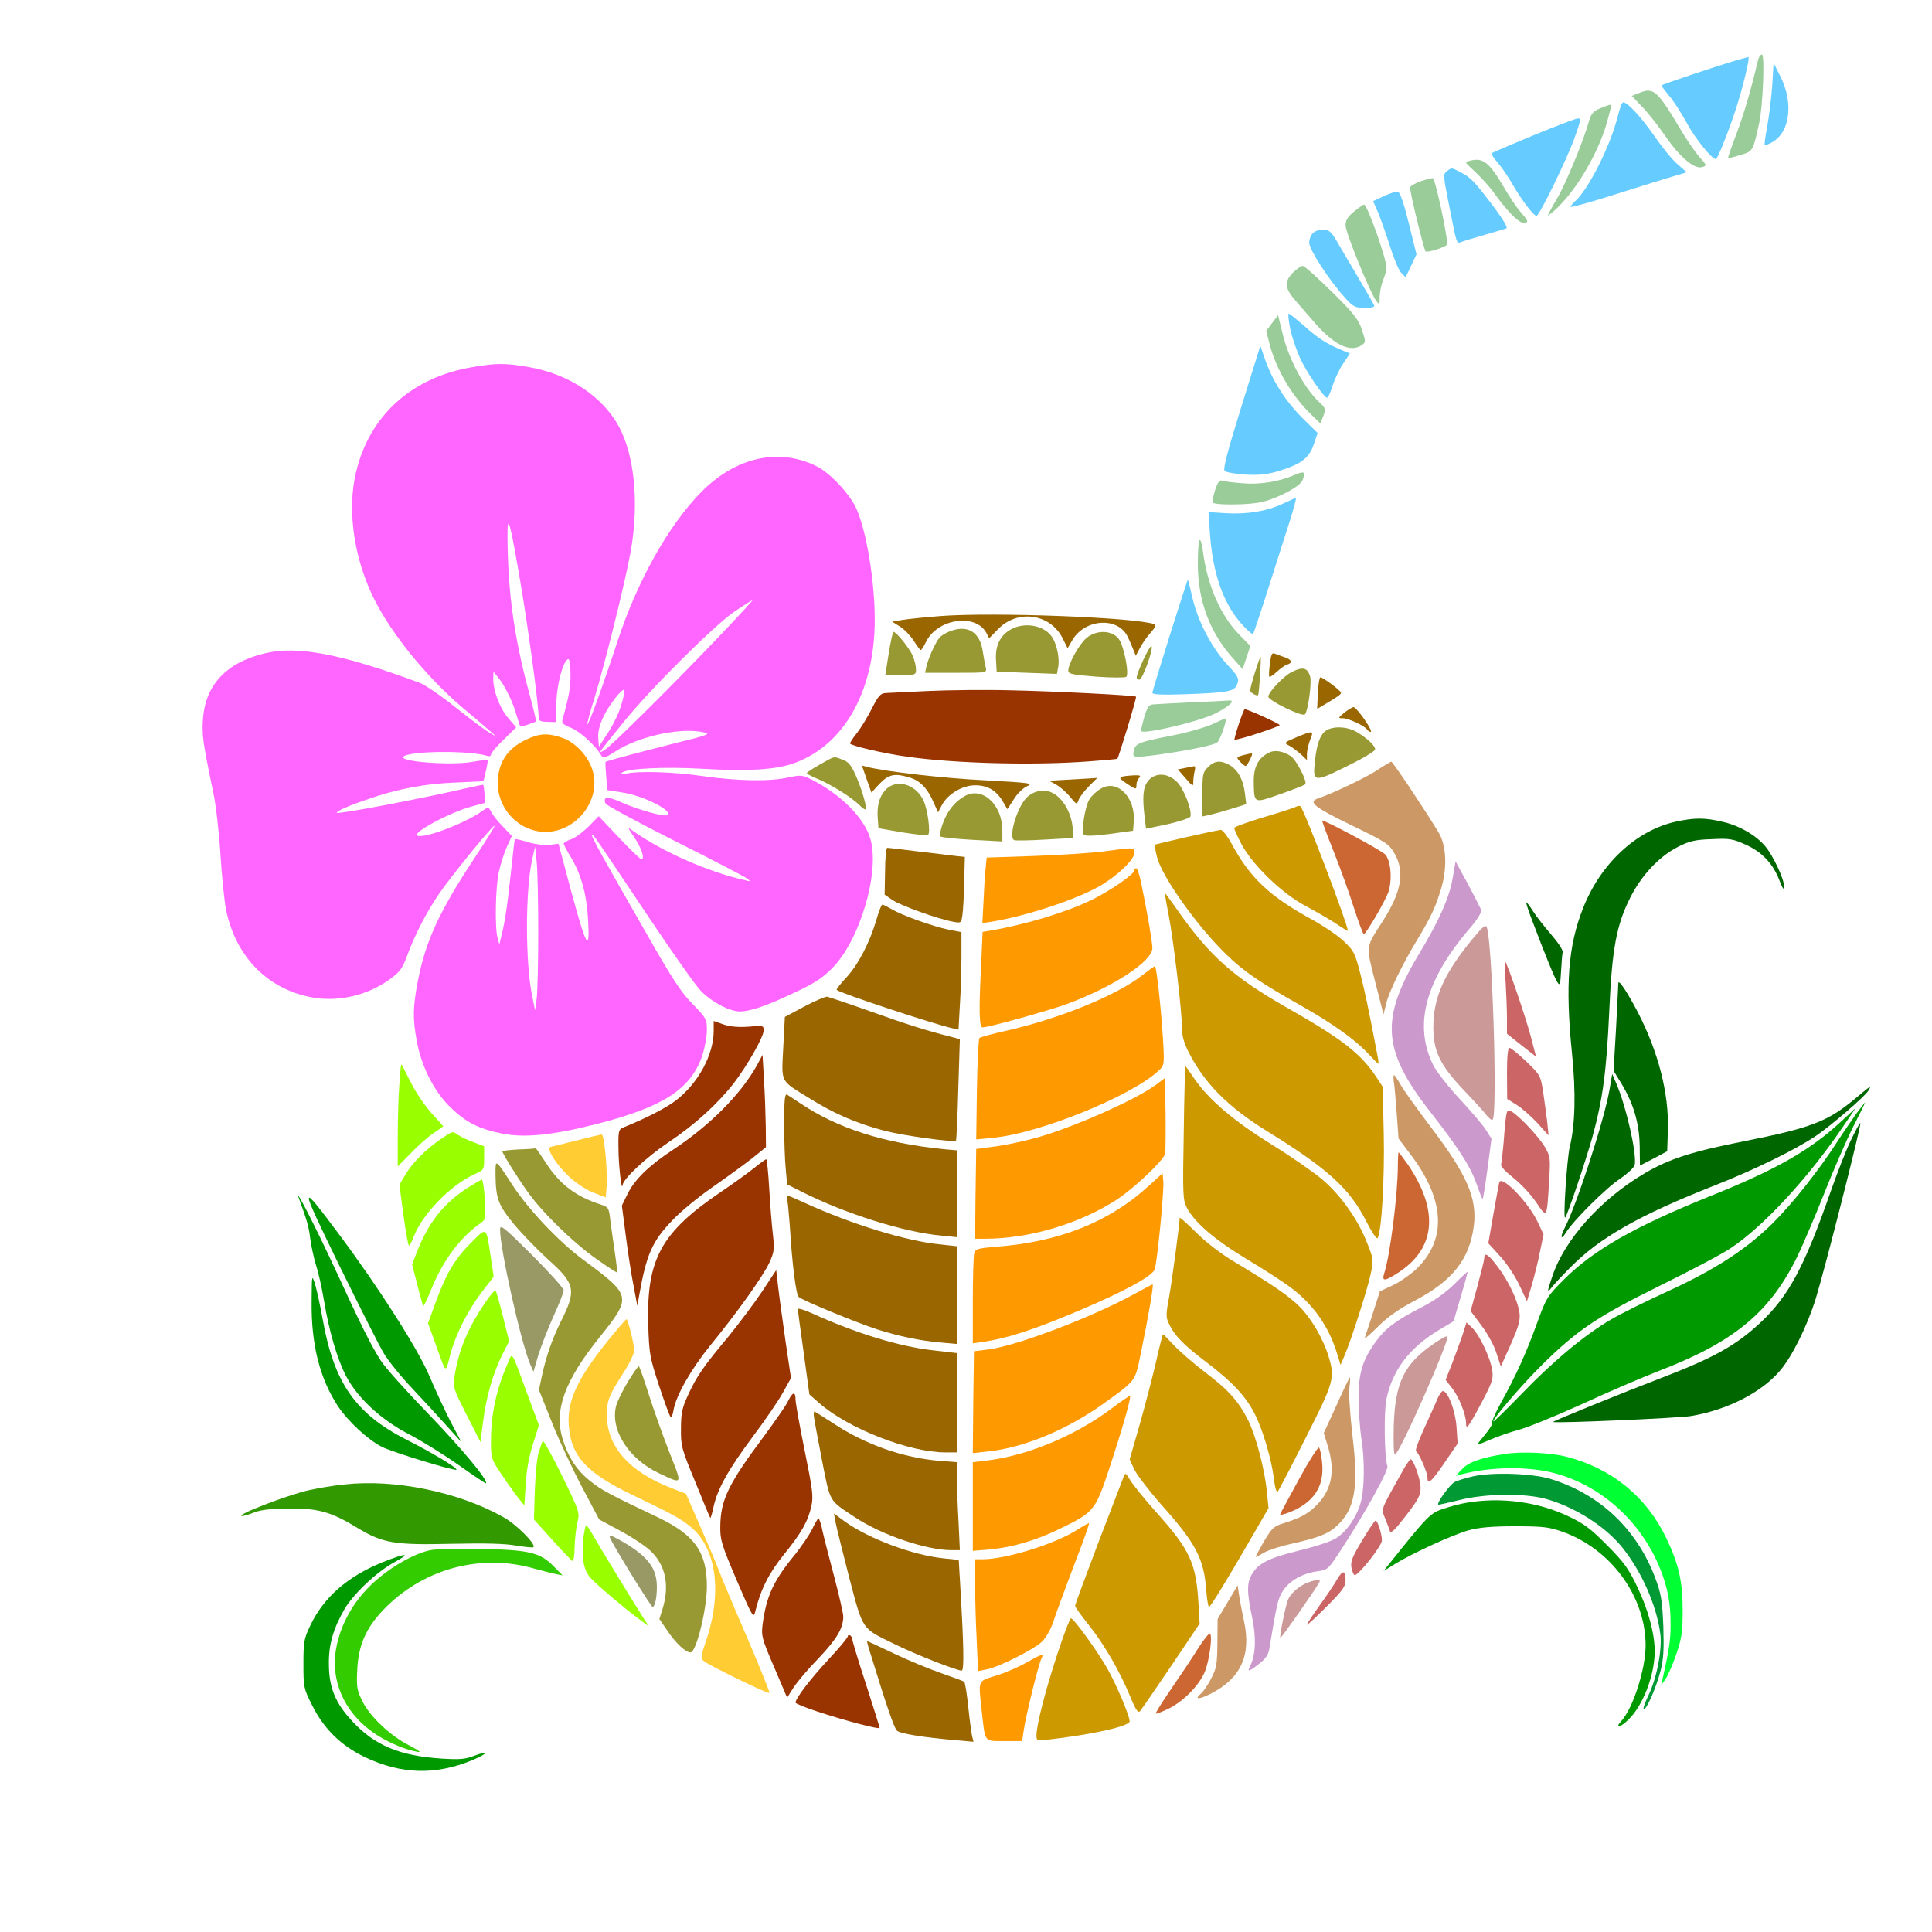 <?xml version="1.0" encoding="UTF-8" standalone="no"?>
<svg
   xmlns:dc="http://purl.org/dc/elements/1.1/"
   xmlns:cc="http://creativecommons.org/ns#"
   xmlns:rdf="http://www.w3.org/1999/02/22-rdf-syntax-ns#"
   xmlns:svg="http://www.w3.org/2000/svg"
   xmlns="http://www.w3.org/2000/svg"
   xmlns:sodipodi="http://sodipodi.sourceforge.net/DTD/sodipodi-0.dtd"
   xmlns:inkscape="http://www.inkscape.org/namespaces/inkscape"
   version="1.0"
   width="850pt"
   height="850pt"
   viewBox="0 0 850 850"
   preserveAspectRatio="xMidYMid meet"
   id="svg2"
   inkscape:version="0.91 r13725"
   sodipodi:docname="IMG_1732.svg">
  <defs
     id="defs292" />
  <sodipodi:namedview
     pagecolor="#ffffff"
     bordercolor="#666666"
     borderopacity="1"
     objecttolerance="10"
     gridtolerance="10"
     guidetolerance="10"
     inkscape:pageopacity="0"
     inkscape:pageshadow="2"
     inkscape:window-width="1920"
     inkscape:window-height="980"
     id="namedview290"
     showgrid="false"
     inkscape:zoom="0.44423529"
     inkscape:cx="738.19982"
     inkscape:cy="816.82158"
     inkscape:window-x="0"
     inkscape:window-y="1"
     inkscape:window-maximized="1"
     inkscape:current-layer="svg2" />
  <g
     transform="translate(0,850) scale(0.1,-0.1)"
     fill="#000000"
     stroke="none"
     id="g6">
    <path
       d="M0 4250 l0 -4250 4250 0 4250 0 0 4250 0 4250 -4250 0 -4250 0 0 -4250z m7838 4018 c69 -106 85 -153 86 -243 1 -70 -2 -86 -27 -127 -18 -31 -44 -57 -74 -75 -48 -28 -532 -184 -1173 -379 -243 -73 -379 -119 -387 -131 -7 -9 -12 -28 -11 -43 1 -14 -1 -31 -6 -38 -9 -15 -47 -15 -81 0 -14 6 -28 8 -33 4 -4 -4 -7 -40 -7 -79 l0 -72 -43 2 c-47 2 -47 3 -17 -83 14 -42 10 -64 -12 -64 -30 0 -73 -32 -97 -73 -23 -40 -81 -210 -196 -577 -29 -91 -71 -226 -95 -300 -24 -74 -53 -164 -64 -199 -20 -61 -20 -81 0 -81 13 0 135 -59 204 -98 148 -86 176 -114 308 -306 485 -707 685 -1148 761 -1674 l23 -157 8 87 c5 63 2 129 -10 235 -10 82 -21 186 -25 233 -7 75 -13 93 -48 151 -22 37 -52 94 -66 127 -32 76 -76 226 -76 260 0 14 -12 59 -26 101 -34 98 -32 221 4 291 43 82 104 130 185 145 46 9 113 -14 147 -50 32 -34 40 -121 14 -153 -23 -27 -71 -42 -99 -31 -16 6 -14 8 13 8 78 2 108 91 53 153 -27 31 -34 33 -93 33 -53 0 -72 -5 -106 -27 -50 -34 -89 -97 -104 -172 -17 -80 7 -190 68 -313 49 -100 138 -210 147 -183 3 8 17 53 31 100 84 278 335 476 581 457 175 -13 294 -102 355 -265 20 -51 21 -69 15 -161 -8 -120 -23 -159 -84 -214 -62 -56 -161 -63 -205 -15 l-21 22 21 -17 c73 -60 210 -6 250 99 41 109 -14 288 -109 351 -63 42 -117 56 -193 50 -176 -14 -320 -167 -373 -397 -37 -162 -36 -169 15 -231 148 -180 224 -428 196 -642 -6 -52 -6 -67 3 -63 27 10 152 45 180 50 179 32 311 60 365 78 155 50 291 150 339 251 23 47 37 58 47 34 6 -17 -236 -979 -282 -1117 -82 -249 -210 -394 -410 -466 -112 -41 -222 -55 -519 -64 -249 -7 -291 -11 -376 -33 -53 -14 -114 -35 -135 -46 l-39 -21 50 7 c84 13 255 7 325 -10 122 -32 226 -91 316 -181 131 -132 200 -282 211 -464 20 -324 -170 -594 -450 -642 -172 -30 -344 58 -417 213 -94 197 39 437 243 437 34 0 74 -7 93 -16 45 -22 90 -75 103 -121 29 -104 -69 -214 -163 -183 -69 23 -92 90 -46 133 l24 22 -18 -22 c-60 -72 35 -154 124 -108 48 25 75 92 59 149 -42 152 -257 165 -360 23 -114 -158 -52 -370 137 -463 52 -25 70 -29 149 -29 110 0 141 12 194 75 69 82 101 181 101 313 0 224 -149 420 -370 488 -61 19 -96 23 -190 23 -171 -2 -314 -46 -506 -156 -73 -41 -114 -76 -229 -192 -207 -209 -353 -320 -553 -421 -315 -158 -585 -219 -972 -219 -301 0 -506 31 -782 120 -382 123 -700 301 -1011 566 -253 215 -621 202 -858 -32 -87 -86 -126 -157 -135 -248 -10 -91 15 -153 90 -227 143 -141 334 -181 473 -99 129 75 156 248 52 337 -71 61 -160 58 -218 -8 -48 -55 -50 -126 -4 -177 37 -41 121 -29 148 21 8 14 14 20 15 13 0 -8 -13 -27 -29 -43 -78 -78 -208 10 -186 127 7 39 54 98 96 120 37 19 113 18 155 -2 76 -36 134 -141 121 -221 -19 -112 -136 -237 -271 -289 -84 -32 -245 -44 -338 -25 -246 51 -433 285 -415 519 14 184 161 356 376 439 57 23 73 32 48 28 -25 -4 -36 -2 -35 5 2 6 -19 19 -47 29 -27 10 -77 32 -111 49 -33 17 -88 38 -121 46 -175 46 -431 -12 -516 -115 -20 -24 -45 -55 -57 -69 l-21 -25 18 34 c10 19 43 61 72 94 273 296 854 366 1251 150 l65 -36 -35 37 c-61 65 -145 105 -308 146 -242 61 -366 152 -457 335 -65 130 -77 200 -85 485 -6 229 -9 260 -28 307 -30 72 -77 166 -119 236 -45 74 -34 95 25 49 120 -96 315 -334 493 -604 56 -84 98 -144 94 -133 -3 11 -20 72 -36 135 -70 279 -99 581 -80 838 11 151 42 374 60 437 5 17 12 42 15 58 l6 27 -64 -44 c-122 -84 -242 -110 -374 -82 -150 31 -282 133 -345 268 -46 95 -64 183 -77 359 -13 176 -23 250 -56 399 -35 156 -32 288 9 371 30 63 103 136 165 168 174 89 396 64 717 -81 61 -27 116 -52 123 -55 6 -3 -15 23 -49 57 -246 251 -363 563 -315 839 48 277 221 468 496 547 90 26 317 26 410 1 211 -59 353 -189 420 -387 40 -117 37 -404 -6 -536 -3 -10 17 23 45 74 145 269 280 401 456 446 154 41 317 -6 429 -124 95 -99 143 -230 167 -454 l12 -119 79 7 c253 21 464 26 648 16 197 -11 349 -25 428 -40 23 -4 44 -5 46 -1 4 5 78 241 312 989 73 234 94 280 147 328 35 33 37 37 28 69 -16 61 23 142 78 160 16 5 18 12 14 44 -10 74 55 139 129 129 23 -4 33 2 53 28 45 59 21 48 965 431 184 75 398 158 475 185 148 52 429 137 456 138 10 0 34 -27 57 -62z"
       id="path8"
       style="fill:none" />
    <path
       d="M7734 8233 c-31 -131 -61 -233 -94 -321 -22 -58 -39 -106 -37 -108 1 -1 25 5 54 14 56 17 55 15 83 142 16 73 25 300 12 300 -7 0 -15 -12 -18 -27z"
       id="path10"
       style="fill:#99cc99" />
    <path
       d="M7650 8238 c-114 -34 -340 -110 -340 -114 0 -3 15 -23 33 -45 19 -21 53 -75 77 -118 37 -69 111 -161 129 -161 9 0 73 166 99 255 30 100 51 195 44 194 -4 -1 -23 -6 -42 -11z"
       id="path12"
       style="fill:#66ccff" />
    <path
       d="M7797 8122 c-4 -55 -14 -135 -22 -178 -8 -43 -13 -79 -11 -82 3 -2 19 4 36 14 76 46 91 173 33 288 l-30 59 -6 -101z"
       id="path14"
       style="fill:#66ccff" />
    <path
       d="M7217 8093 l-38 -15 45 -47 c25 -25 71 -84 103 -130 65 -94 128 -147 162 -136 21 6 21 8 -13 45 -18 21 -57 77 -85 125 -97 163 -116 181 -174 158z"
       id="path16"
       style="fill:#99cc99" />
    <path
       d="M7116 7983 c-32 -126 -127 -315 -185 -367 -12 -11 -21 -22 -21 -26 0 -4 91 21 203 57 111 35 226 71 255 79 l53 16 -40 35 c-23 19 -68 75 -102 124 -57 82 -118 149 -138 149 -5 0 -16 -30 -25 -67z"
       id="path18"
       style="fill:#66ccff" />
    <path
       d="M7039 8023 c-29 -12 -39 -23 -48 -56 -25 -88 -102 -275 -141 -341 -22 -37 -40 -71 -40 -74 0 -3 18 12 41 33 91 88 182 246 219 377 11 40 20 74 20 75 0 5 -15 1 -51 -14z"
       id="path20"
       style="fill:#99cc99" />
    <path
       d="M6747 7905 c-99 -41 -181 -76 -184 -79 -3 -3 8 -21 25 -40 17 -19 47 -63 67 -98 42 -72 93 -138 105 -138 12 0 136 253 169 348 26 72 27 82 13 81 -9 0 -97 -34 -195 -74z"
       id="path22"
       style="fill:#66ccff" />
    <path
       d="M6468 7793 c-10 -2 -18 -6 -18 -9 0 -2 20 -22 45 -45 25 -23 62 -65 82 -93 53 -74 104 -126 125 -126 25 0 23 7 -11 46 -16 18 -49 66 -72 106 -66 113 -94 136 -151 121z"
       id="path24"
       style="fill:#99cc99" />
    <path
       d="M6366 7747 c-17 -13 -17 -19 9 -148 34 -174 33 -172 53 -164 10 4 55 18 102 31 47 14 91 27 97 29 8 3 -13 38 -53 92 -87 115 -102 131 -146 154 -44 23 -40 22 -62 6z"
       id="path26"
       style="fill:#66ccff" />
    <path
       d="M6252 7703 c-24 -8 -45 -20 -48 -27 -4 -10 60 -273 68 -282 7 -7 90 19 94 30 7 17 -51 290 -62 292 -5 1 -28 -5 -52 -13z"
       id="path28"
       style="fill:#99cc99" />
    <path
       d="M6088 7637 l-47 -22 19 -43 c11 -24 34 -90 52 -145 17 -56 40 -112 51 -125 l21 -22 24 50 24 51 -34 137 c-23 93 -39 138 -49 139 -7 1 -35 -8 -61 -20z"
       id="path30"
       style="fill:#66ccff" />
    <path
       d="M5957 7569 c-28 -23 -37 -38 -37 -61 0 -31 108 -296 135 -332 14 -19 15 -17 15 17 0 21 7 54 15 74 8 19 15 44 15 54 0 41 -84 279 -99 279 -4 0 -23 -14 -44 -31z"
       id="path32"
       style="fill:#99cc99" />
    <path
       d="M5776 7474 c-9 -8 -16 -27 -16 -42 0 -30 87 -164 155 -239 38 -43 46 -47 89 -48 30 0 45 4 42 11 -4 10 -37 67 -170 292 -21 34 -31 42 -55 42 -16 0 -37 -7 -45 -16z"
       id="path34"
       style="fill:#66ccff" />
    <path
       d="M5689 7301 c-41 -41 -37 -72 17 -131 12 -14 42 -48 66 -76 93 -111 170 -149 221 -111 16 11 16 15 -1 66 -15 46 -36 72 -133 168 -63 62 -120 113 -127 113 -8 0 -27 -13 -43 -29z"
       id="path36"
       style="fill:#99cc99" />
    <path
       d="M5676 7055 c7 -35 27 -93 43 -129 28 -62 106 -176 120 -176 4 0 15 24 24 54 10 29 30 73 47 97 l29 44 -22 9 c-76 31 -112 53 -172 106 -38 33 -71 60 -75 60 -4 0 -1 -29 6 -65z"
       id="path38"
       style="fill:#66ccff" />
    <path
       d="M5597 7079 l-26 -35 15 -59 c29 -111 98 -227 183 -309 l40 -39 11 27 c14 37 13 39 -16 67 -66 61 -136 192 -162 305 l-19 77 -26 -34z"
       id="path40"
       style="fill:#99cc99" />
    <path
       d="M5461 6709 c-62 -199 -81 -273 -73 -281 6 -6 47 -13 91 -16 62 -3 95 0 148 16 98 30 133 57 153 117 l17 50 -57 56 c-85 83 -143 174 -179 281 l-16 47 -84 -270z"
       id="path42"
       style="fill:#66ccff" />
    <path
       d="M2079 6885 c-268 -45 -455 -214 -513 -465 -36 -149 -14 -339 58 -508 72 -171 249 -394 438 -548 39 -33 83 -70 97 -83 l26 -23 -32 19 c-18 10 -85 60 -149 111 -64 51 -135 100 -158 108 -343 127 -537 164 -679 130 -170 -40 -263 -138 -274 -289 -5 -71 -1 -101 46 -327 11 -52 25 -174 31 -270 6 -96 17 -206 25 -245 42 -201 178 -342 367 -381 118 -25 250 4 351 76 46 34 57 48 77 102 32 89 84 191 142 276 51 75 238 305 244 299 2 -2 -38 -66 -89 -143 -153 -232 -214 -363 -248 -537 -23 -118 -24 -170 -4 -274 21 -108 75 -215 145 -283 68 -67 125 -96 227 -117 99 -20 221 -8 419 42 289 74 411 152 462 296 12 35 22 87 22 115 0 50 -2 54 -62 116 -50 50 -92 114 -197 299 -201 350 -252 442 -247 446 5 5 4 5 260 -377 98 -146 196 -285 219 -309 47 -49 127 -91 172 -91 40 0 103 20 195 62 126 57 161 78 211 128 121 121 210 419 169 567 -26 93 -129 197 -259 263 -42 21 -48 21 -105 9 -81 -18 -224 -15 -371 6 -128 19 -291 24 -340 11 -22 -5 -27 -4 -19 4 19 19 183 27 349 18 201 -12 322 -5 402 22 210 72 343 285 360 575 10 172 -29 438 -81 551 -29 62 -114 153 -172 182 -167 84 -357 41 -509 -113 -144 -146 -282 -393 -368 -656 -62 -189 -128 -371 -133 -366 -2 2 12 55 32 118 46 151 137 518 159 644 37 210 17 420 -52 548 -72 133 -221 232 -397 262 -103 18 -143 18 -247 0z m201 -890 c41 -234 90 -592 90 -657 0 -9 14 -14 39 -14 l39 -1 0 81 c0 81 31 196 53 196 5 0 9 -31 9 -68 0 -59 -7 -97 -35 -197 -5 -16 2 -23 39 -38 40 -17 104 -75 131 -120 9 -15 16 -13 64 18 98 63 269 102 371 86 55 -9 52 -11 -130 -56 -158 -40 -281 -73 -286 -77 -1 -2 0 -30 3 -64 l5 -60 68 -11 c90 -14 218 -78 198 -99 -11 -10 -131 23 -204 56 -62 28 -82 26 -70 -5 3 -8 139 -81 303 -164 164 -82 307 -157 318 -165 19 -15 19 -15 -5 -9 -163 36 -367 126 -499 220 -21 15 -20 13 7 -27 33 -48 51 -100 34 -100 -6 0 -50 43 -99 95 l-89 94 -43 -44 c-24 -24 -58 -50 -77 -57 -19 -6 -34 -16 -34 -20 0 -4 13 -29 29 -55 47 -76 72 -167 78 -275 10 -171 -8 -131 -108 248 l-22 82 -37 -5 c-21 -3 -63 2 -95 11 -31 10 -58 16 -60 14 -1 -2 -10 -75 -19 -163 -16 -147 -26 -209 -43 -275 l-6 -25 -7 25 c-14 43 -10 232 5 295 7 33 23 82 35 109 l22 48 -40 42 c-22 22 -45 51 -51 64 -12 23 -12 23 -39 4 -74 -53 -251 -121 -285 -109 -31 10 147 106 243 130 l55 15 -3 38 c-2 21 -4 40 -6 41 -1 1 -31 -5 -66 -13 -211 -49 -570 -117 -578 -110 -5 6 51 31 143 62 120 42 244 66 376 71 l126 6 11 46 c6 25 9 47 8 48 -1 2 -29 -2 -62 -8 -98 -19 -344 1 -307 24 39 24 291 25 364 2 11 -4 19 -2 19 5 0 7 25 36 56 66 l55 54 -36 42 c-37 44 -65 119 -65 172 l1 31 20 -25 c27 -31 63 -103 78 -155 7 -22 14 -45 16 -52 3 -9 12 -10 37 -1 18 6 34 12 36 14 2 1 -10 51 -26 111 -63 230 -92 415 -98 633 -5 184 3 172 46 -75z m896 -282 c-202 -213 -491 -500 -518 -514 -28 -15 -34 -24 87 126 117 145 402 428 490 487 39 26 73 47 76 48 3 0 -58 -66 -135 -147z m-444 -319 c-10 -33 -36 -86 -58 -119 l-39 -60 -3 38 c-2 24 5 56 21 90 25 55 89 136 94 120 2 -5 -5 -36 -15 -69z m-364 -994 c0 -135 -3 -267 -7 -295 l-7 -50 -13 65 c-30 143 -30 463 0 597 l13 58 7 -65 c4 -36 7 -175 7 -310z"
       id="path44"
       style="fill:#ff66ff" />
    <path
       d="M2315 5246 c-84 -39 -125 -103 -125 -193 1 -116 96 -213 210 -213 133 0 240 133 210 260 -16 67 -75 133 -137 154 -63 22 -99 20 -158 -8z"
       id="path46"
       style="fill:#ff9900" />
    <path
       d="M5694 6410 c-68 -30 -153 -43 -230 -36 -39 3 -78 8 -86 11 -12 5 -20 -6 -32 -41 -8 -25 -13 -50 -10 -55 7 -12 159 -11 214 2 73 17 171 69 181 97 14 37 8 41 -37 22z"
       id="path48"
       style="fill:#99cc99" />
    <path
       d="M5644 6284 c-70 -33 -153 -47 -248 -42 l-79 5 6 -91 c12 -178 59 -312 141 -403 24 -26 46 -46 49 -43 2 3 32 91 65 195 33 105 76 238 95 298 19 59 32 107 28 106 -3 0 -29 -12 -57 -25z"
       id="path50"
       style="fill:#66ccff" />
    <path
       d="M5278 6124 c-5 -4 -8 -51 -8 -105 0 -161 52 -302 156 -417 l41 -46 17 51 17 51 -49 50 c-83 85 -141 219 -160 369 -4 30 -10 51 -14 47z"
       id="path52"
       style="fill:#99cc99" />
    <path
       d="M5147 5706 c-42 -134 -77 -248 -77 -254 0 -8 44 -10 153 -6 186 7 209 12 221 46 8 24 3 33 -47 87 -68 74 -129 193 -152 296 -9 41 -18 75 -19 75 -1 0 -37 -110 -79 -244z"
       id="path54"
       style="fill:#66ccff" />
    <path
       d="M4143 5790 c-67 -5 -144 -13 -170 -17 l-48 -8 35 -22 c19 -12 46 -40 60 -62 14 -22 28 -41 31 -41 3 0 13 15 22 34 49 104 219 130 267 41 l12 -23 37 38 c86 91 231 71 286 -38 l22 -44 21 36 c57 96 205 103 245 11 8 -16 18 -41 24 -55 l10 -25 17 32 c9 18 30 49 47 68 22 25 27 36 17 39 -87 30 -700 53 -935 36z"
       id="path56"
       style="fill:#996600" />
    <path
       d="M4453 5734 c-50 -25 -75 -72 -71 -136 l3 -53 132 -5 133 -5 5 27 c8 34 -3 96 -23 130 -31 54 -115 73 -179 42z"
       id="path58"
       style="fill:#999933" />
    <path
       d="M4185 5725 c-22 -8 -46 -22 -53 -32 -18 -23 -48 -90 -56 -125 l-6 -28 136 0 c136 0 136 0 131 23 -3 12 -9 44 -13 70 -12 84 -63 118 -139 92z"
       id="path60"
       style="fill:#999933" />
    <path
       d="M3910 5625 l-15 -95 67 0 c66 0 68 1 68 25 0 14 -6 40 -14 59 -13 32 -72 106 -85 106 -3 0 -13 -43 -21 -95z"
       id="path62"
       style="fill:#999933" />
    <path
       d="M4780 5693 c-32 -27 -80 -113 -80 -144 0 -14 19 -18 123 -26 67 -5 126 -5 132 -1 14 12 -10 137 -33 167 -29 39 -98 41 -142 4z"
       id="path64"
       style="fill:#999933" />
    <path
       d="M5030 5597 c-33 -74 -36 -87 -17 -87 14 0 63 137 53 147 -3 4 -19 -24 -36 -60z"
       id="path66"
       style="fill:#999933" />
    <path
       d="M5587 5579 c-4 -29 -5 -55 -2 -57 2 -2 16 8 32 22 15 14 36 29 46 32 25 8 21 21 -10 32 -16 5 -35 13 -44 16 -13 6 -17 -3 -22 -45z"
       id="path68"
       style="fill:#996600" />
    <path
       d="M5521 5541 c-12 -38 -21 -74 -21 -79 0 -9 30 -26 35 -20 5 6 15 168 11 168 -2 0 -13 -31 -25 -69z"
       id="path70"
       style="fill:#999933" />
    <path
       d="M5682 5543 c-34 -17 -102 -88 -102 -108 0 -17 149 -90 161 -78 14 14 31 141 23 167 -12 39 -32 44 -82 19z"
       id="path72"
       style="fill:#999933" />
    <path
       d="M5798 5450 l-3 -69 30 18 c61 36 75 46 75 53 0 9 -79 68 -91 68 -4 0 -9 -31 -11 -70z"
       id="path74"
       style="fill:#996600" />
    <path
       d="M4085 5460 c-88 -4 -172 -8 -187 -9 -24 -1 -33 -11 -62 -68 -19 -38 -48 -85 -65 -107 -17 -21 -31 -42 -31 -47 0 -9 147 -44 250 -58 208 -30 556 -39 798 -21 68 5 126 10 128 12 6 7 86 269 82 273 -6 6 -357 24 -553 28 -110 3 -272 1 -360 -3z"
       id="path76"
       style="fill:#993300" />
    <path
       d="M5240 5410 c-80 -4 -155 -8 -167 -9 -18 -1 -25 -12 -38 -53 -8 -28 -15 -57 -15 -63 0 -20 256 40 329 77 64 33 90 60 54 56 -10 -1 -83 -5 -163 -8z"
       id="path78"
       style="fill:#99cc99" />
    <path
       d="M5915 5365 c-29 -24 -29 -25 -7 -25 25 0 97 -34 107 -50 3 -5 11 -10 16 -10 5 0 -7 25 -28 55 -21 30 -42 54 -48 54 -5 0 -23 -11 -40 -24z"
       id="path80"
       style="fill:#996600" />
    <path
       d="M5450 5314 c-12 -36 -20 -67 -19 -68 7 -6 199 57 199 64 0 6 -141 70 -154 70 -2 0 -14 -30 -26 -66z"
       id="path82"
       style="fill:#993300" />
    <path
       d="M5332 5313 c-29 -13 -108 -36 -175 -49 -148 -29 -163 -35 -169 -68 -6 -30 -5 -31 109 -16 129 18 247 42 259 54 14 14 45 106 36 105 -4 0 -31 -12 -60 -26z"
       id="path84"
       style="fill:#99cc99" />
    <path
       d="M5833 5285 c-25 -18 -40 -58 -48 -135 -10 -92 -4 -93 139 -22 70 34 126 67 126 75 0 16 -33 48 -80 76 -41 25 -106 28 -137 6z"
       id="path86"
       style="fill:#999933" />
    <path
       d="M5701 5255 c-52 -22 -53 -23 -30 -35 13 -7 36 -24 52 -38 l27 -26 0 27 c0 15 7 43 14 62 18 42 13 42 -63 10z"
       id="path88"
       style="fill:#996600" />
    <path
       d="M5581 5188 c-46 -24 -66 -64 -65 -128 2 -97 -1 -95 116 -54 57 20 106 39 110 43 12 10 -38 108 -64 125 -35 22 -70 28 -97 14z"
       id="path90"
       style="fill:#999933" />
    <path
       d="M5471 5178 c-32 -9 -33 -10 -15 -29 9 -10 20 -19 24 -19 7 0 33 51 28 55 -2 1 -18 -2 -37 -7z"
       id="path92"
       style="fill:#996600" />
    <path
       d="M3608 5137 c-32 -18 -58 -35 -58 -38 0 -4 19 -14 43 -24 59 -24 151 -81 187 -116 16 -17 30 -25 30 -17 0 24 -21 92 -46 149 -20 44 -32 58 -58 67 -40 15 -30 17 -98 -21z"
       id="path94"
       style="fill:#999933" />
    <path
       d="M5315 5125 c-23 -22 -25 -31 -25 -120 l0 -97 33 7 c17 4 61 16 96 27 l64 20 -6 49 c-7 59 -30 100 -67 123 -39 22 -67 20 -95 -9z"
       id="path96"
       style="fill:#999933" />
    <path
       d="M6055 5109 c-50 -32 -192 -100 -257 -122 -45 -15 -15 -39 146 -117 153 -74 167 -83 190 -123 48 -81 33 -169 -50 -299 -77 -120 -75 -104 -34 -267 l37 -144 12 49 c14 55 72 173 136 279 62 103 80 142 105 224 28 92 24 191 -11 249 -60 99 -202 312 -208 311 -3 0 -33 -18 -66 -40z"
       id="path98"
       style="fill:#cc9966" />
    <path
       d="M3813 5072 l21 -59 36 39 c40 41 65 47 129 28 47 -13 80 -46 106 -105 l22 -49 17 32 c25 48 90 87 146 87 55 0 93 -22 122 -71 l20 -34 28 43 c15 25 42 51 59 58 29 13 13 15 -186 26 -183 9 -435 38 -519 59 l-22 6 21 -60z"
       id="path100"
       style="fill:#996600" />
    <path
       d="M5213 5121 l-31 -6 34 -39 c32 -37 34 -38 34 -15 0 13 3 34 6 47 4 12 2 21 -2 21 -5 -1 -23 -4 -41 -8z"
       id="path102"
       style="fill:#996600" />
    <path
       d="M4937 5083 c-14 -4 -11 -9 18 -29 43 -29 45 -29 45 -6 0 10 5 23 12 30 9 9 4 12 -22 11 -19 -1 -43 -3 -53 -6z"
       id="path104"
       style="fill:#996600" />
    <path
       d="M5051 5064 c-22 -28 -26 -68 -15 -160 l6 -50 96 20 c52 12 97 27 99 33 9 26 -28 122 -58 152 -41 42 -98 43 -128 5z"
       id="path106"
       style="fill:#999933" />
    <path
       d="M4720 5071 l-105 -6 32 -17 c17 -10 45 -34 61 -54 29 -35 30 -35 37 -14 4 12 25 40 46 61 21 21 38 38 37 37 -2 -1 -50 -4 -108 -7z"
       id="path108"
       style="fill:#996600" />
    <path
       d="M3895 5024 c-27 -30 -38 -71 -33 -129 l3 -39 104 -18 c57 -9 109 -15 114 -11 12 8 -1 110 -20 151 -35 74 -121 97 -168 46z"
       id="path110"
       style="fill:#999933" />
    <path
       d="M4843 5030 c-18 -10 -40 -31 -49 -45 -21 -32 -38 -145 -25 -158 6 -6 47 -5 113 4 l103 14 3 39 c9 108 -73 190 -145 146z"
       id="path112"
       style="fill:#999933" />
    <path
       d="M4521 4995 c-42 -36 -86 -174 -60 -191 5 -3 66 -2 134 2 l125 7 0 30 c0 50 -22 108 -56 143 -41 44 -97 47 -143 9z"
       id="path114"
       style="fill:#999933" />
    <path
       d="M4245 4998 c-42 -23 -76 -64 -95 -116 -12 -30 -17 -58 -13 -62 4 -4 68 -11 141 -15 l132 -7 0 48 c0 114 -88 195 -165 152z"
       id="path116"
       style="fill:#999933" />
    <path
       d="M5701 4950 c-8 -4 -72 -25 -143 -46 -70 -21 -128 -42 -128 -47 0 -5 14 -37 32 -71 48 -91 181 -220 286 -274 45 -24 105 -59 132 -77 28 -19 50 -32 50 -30 0 28 -191 530 -208 547 -4 4 -14 3 -21 -2z"
       id="path118"
       style="fill:#cc9900" />
    <path
       d="M7373 4885 c-173 -38 -331 -184 -408 -380 -66 -166 -79 -339 -49 -639 18 -175 14 -316 -10 -413 -12 -51 -30 -320 -20 -310 10 10 89 245 120 355 46 168 62 290 74 553 12 271 31 377 91 497 50 101 130 186 215 228 48 24 75 30 146 32 77 4 93 1 148 -24 72 -32 121 -84 149 -158 15 -38 20 -44 20 -26 1 32 -48 135 -82 176 -41 49 -115 92 -187 108 -78 19 -125 19 -207 1z"
       id="path120"
       style="fill:#006600" />
    <path
       d="M5866 4758 c29 -73 70 -186 90 -250 21 -65 41 -118 44 -118 10 1 93 143 108 184 18 54 12 139 -14 167 -15 17 -261 149 -277 149 -2 0 20 -60 49 -132z"
       id="path122"
       style="fill:#cc6633" />
    <path
       d="M5220 4817 c-74 -17 -137 -32 -139 -33 -2 -2 2 -26 9 -53 20 -86 179 -309 307 -432 75 -73 147 -122 328 -224 141 -80 236 -148 294 -210 23 -25 43 -45 45 -45 2 0 0 19 -5 43 -38 200 -54 275 -75 357 -23 88 -28 98 -73 140 -26 25 -92 69 -147 99 -178 98 -265 180 -342 323 -22 40 -43 67 -52 67 -8 -1 -76 -15 -150 -32z"
       id="path124"
       style="fill:#cc9900" />
    <path
       d="M3894 4667 l-2 -103 35 -24 c35 -24 199 -83 265 -95 36 -7 37 -6 42 27 3 18 7 84 8 145 l3 113 -40 4 c-22 3 -97 12 -166 20 -70 9 -131 16 -135 16 -5 0 -10 -46 -10 -103z"
       id="path126"
       style="fill:#996600" />
    <path
       d="M4855 4754 c-55 -7 -193 -16 -307 -20 l-207 -7 -5 -51 c-3 -28 -7 -93 -9 -144 l-5 -93 42 6 c151 25 370 97 473 156 77 44 153 116 153 145 0 27 8 27 -135 8z"
       id="path128"
       style="fill:#ff9900" />
    <path
       d="M6391 4636 c-13 -81 -60 -187 -142 -323 -179 -295 -170 -432 46 -708 122 -156 174 -237 200 -311 13 -36 25 -67 27 -69 3 -3 12 56 22 130 l18 135 -24 38 c-12 20 -65 82 -116 137 -51 55 -104 123 -117 150 -86 176 -35 370 159 598 39 45 55 73 52 85 -4 9 -30 61 -59 115 l-53 97 -13 -74z"
       id="path130"
       style="fill:#cc99cc" />
    <path
       d="M4990 4670 c0 -16 -102 -87 -185 -128 -107 -53 -285 -108 -446 -136 l-36 -6 -6 -137 c-11 -210 -9 -283 6 -283 26 0 285 72 366 101 205 75 381 189 381 248 0 25 -23 161 -51 294 -6 31 -16 57 -20 57 -5 0 -9 -4 -9 -10z"
       id="path132"
       style="fill:#ff9900" />
    <path
       d="M5141 4478 c22 -115 59 -427 59 -497 0 -37 8 -68 29 -109 69 -137 174 -243 346 -349 267 -165 362 -251 436 -396 25 -50 47 -81 50 -74 18 31 31 264 27 458 l-5 208 -28 43 c-69 104 -152 168 -397 307 -231 132 -336 225 -475 423 -30 43 -56 78 -57 78 -2 0 5 -42 15 -92z"
       id="path134"
       style="fill:#cc9900" />
    <path
       d="M6736 4463 c61 -162 105 -270 117 -286 10 -15 12 -6 15 50 2 38 5 75 7 83 3 9 -20 43 -51 79 -31 36 -67 82 -80 103 -13 21 -26 38 -29 38 -2 0 7 -30 21 -67z"
       id="path136"
       style="fill:#006600" />
    <path
       d="M3856 4454 c-29 -100 -80 -198 -132 -254 -26 -28 -45 -52 -43 -55 14 -14 431 -152 510 -169 l26 -6 6 107 c4 58 7 155 7 214 l0 108 -57 11 c-71 15 -203 62 -250 90 -19 11 -37 20 -41 20 -4 0 -16 -30 -26 -66z"
       id="path138"
       style="fill:#996600" />
    <path
       d="M6476 4366 c-123 -150 -170 -255 -170 -386 0 -104 30 -166 131 -273 43 -45 89 -95 101 -111 12 -16 25 -26 29 -22 22 21 -1 783 -26 847 -5 13 -19 1 -65 -55z"
       id="path140"
       style="fill:#cc9999" />
    <path
       d="M6624 4181 c3 -52 6 -124 6 -162 l0 -67 64 -51 64 -50 -24 92 c-24 89 -102 317 -112 327 -3 3 -2 -37 2 -89z"
       id="path142"
       style="fill:#cc6666" />
    <path
       d="M5025 4209 c-112 -88 -364 -191 -599 -244 -60 -13 -113 -28 -117 -32 -4 -4 -9 -106 -11 -227 l-3 -219 70 7 c203 17 615 184 734 297 23 22 24 26 18 132 -9 144 -29 327 -36 326 -3 0 -28 -18 -56 -40z"
       id="path144"
       style="fill:#ff9900" />
    <path
       d="M7120 4175 c0 -5 -5 -95 -10 -198 l-11 -188 35 -57 c53 -88 78 -173 80 -274 l1 -86 60 31 60 32 3 94 c5 162 -43 346 -134 521 -46 87 -83 143 -84 125z"
       id="path146"
       style="fill:#006600" />
    <path
       d="M3539 4072 l-86 -46 -7 -135 c-8 -158 -16 -142 117 -224 105 -66 204 -109 329 -142 86 -22 304 -52 314 -43 2 3 7 104 10 225 l7 221 -44 12 c-97 24 -192 54 -354 112 -93 33 -177 61 -185 63 -8 1 -54 -18 -101 -43z"
       id="path148"
       style="fill:#996600" />
    <path
       d="M3140 3965 c0 -106 -69 -232 -167 -307 -42 -32 -131 -78 -225 -116 -27 -11 -28 -13 -27 -94 0 -71 14 -195 18 -162 3 28 104 122 200 187 116 77 218 170 289 261 60 78 132 205 132 233 0 21 -3 22 -67 16 -47 -3 -81 0 -110 10 l-43 15 0 -43z"
       id="path150"
       style="fill:#993300" />
    <path
       d="M6630 3778 l1 -113 40 -25 c23 -14 64 -50 92 -80 l50 -55 -6 60 c-4 33 -12 92 -18 132 -11 71 -13 74 -74 133 -35 33 -68 60 -74 60 -7 0 -11 -38 -11 -112z"
       id="path152"
       style="fill:#cc6666" />
    <path
       d="M3329 3811 c-72 -128 -207 -263 -369 -370 -105 -69 -169 -131 -200 -196 l-24 -49 17 -131 c9 -71 24 -170 34 -220 l17 -90 8 45 c32 181 57 238 145 330 34 37 113 102 175 145 62 43 141 101 176 128 l62 50 -1 96 c-1 53 -4 144 -8 203 l-6 107 -26 -48z"
       id="path154"
       style="fill:#993300" />
    <path
       d="M1757 3729 c-4 -51 -7 -153 -7 -227 l0 -134 58 59 c31 33 76 72 100 88 23 15 42 29 42 30 0 1 -23 26 -50 56 -28 30 -69 90 -91 134 -22 43 -41 81 -43 82 -2 2 -6 -38 -9 -88z"
       id="path156"
       style="fill:#99ff00" />
    <path
       d="M5208 3518 c-5 -273 -4 -296 13 -330 33 -66 125 -144 268 -230 75 -45 162 -101 194 -126 95 -72 162 -167 198 -282 l17 -55 17 40 c31 72 103 299 116 362 12 59 12 65 -16 134 -40 104 -118 213 -200 282 -39 32 -139 102 -224 154 -165 103 -272 194 -337 288 -20 30 -38 55 -39 55 -1 0 -5 -132 -7 -292z"
       id="path158"
       style="fill:#cc9900" />
    <path
       d="M6134 3728 c3 -24 8 -87 12 -140 l7 -97 55 -73 c152 -202 158 -377 17 -507 -26 -23 -71 -54 -100 -67 l-54 -25 -31 -97 c-17 -53 -34 -103 -36 -109 -3 -7 23 15 58 50 44 44 94 79 167 117 162 86 236 180 255 325 16 121 -29 225 -185 431 -62 82 -124 168 -137 192 -13 23 -26 42 -29 42 -3 0 -3 -19 1 -42z"
       id="path160"
       style="fill:#cc9966" />
    <path
       d="M7081 3705 c-22 -129 -143 -502 -195 -603 -23 -44 -20 -63 4 -24 33 53 174 194 239 237 32 22 61 49 63 60 10 48 -37 255 -80 356 l-19 44 -12 -70z"
       id="path162"
       style="fill:#006600" />
    <path
       d="M5085 3727 c-90 -66 -358 -185 -520 -231 -49 -14 -130 -32 -180 -39 l-90 -12 -3 -198 -2 -197 42 0 c196 0 418 66 581 172 78 51 205 172 213 202 2 12 3 91 2 177 l-3 156 -40 -30z"
       id="path164"
       style="fill:#ff9900" />
    <path
       d="M8165 3669 c-124 -104 -196 -131 -492 -190 -228 -45 -331 -78 -437 -141 -193 -113 -354 -293 -407 -455 -23 -67 -23 -74 -3 -48 8 11 45 51 82 88 128 131 304 231 637 362 175 69 353 156 445 218 66 45 219 176 231 200 13 23 12 23 -56 -34z"
       id="path166"
       style="fill:#006600" />
    <path
       d="M3450 3558 c0 -73 3 -164 7 -201 l6 -68 66 -33 c190 -96 451 -178 612 -192 l69 -7 0 191 0 191 -57 5 c-267 27 -472 93 -635 204 -24 16 -49 32 -55 36 -10 6 -13 -22 -13 -126z"
       id="path168"
       style="fill:#996600" />
    <path
       d="M8169 3603 c-19 -27 -57 -81 -83 -122 -83 -129 -197 -273 -286 -362 -116 -115 -255 -205 -462 -300 -94 -43 -206 -98 -248 -123 -115 -66 -260 -187 -397 -330 -68 -70 -123 -124 -123 -120 0 15 120 155 209 244 158 157 246 216 519 351 134 66 275 140 314 166 143 94 338 304 491 528 l61 90 -67 -62 c-134 -124 -284 -210 -577 -327 -331 -134 -509 -235 -640 -366 -72 -72 -77 -79 -118 -192 -48 -133 -92 -229 -157 -347 -25 -45 -43 -86 -40 -91 3 -4 -11 -27 -30 -50 -19 -23 -35 -43 -35 -45 0 -2 25 7 56 21 31 13 89 34 128 44 40 11 165 62 277 113 112 52 269 119 349 150 324 126 480 257 599 502 26 55 79 179 117 275 38 96 94 226 125 288 31 61 56 112 55 112 -1 0 -18 -21 -37 -47z"
       id="path170"
       style="fill:#009900" />
    <path
       d="M6626 3588 c-3 -18 -8 -71 -11 -117 -4 -46 -9 -89 -11 -95 -3 -7 22 -33 54 -58 32 -25 77 -73 100 -107 48 -72 48 -72 57 87 7 109 6 114 -19 157 -27 45 -115 139 -148 156 -14 8 -18 4 -22 -23z"
       id="path172"
       style="fill:#cc6666" />
    <path
       d="M8141 3479 c-22 -46 -60 -145 -86 -219 -116 -333 -186 -464 -312 -581 -106 -99 -206 -154 -433 -241 -170 -65 -480 -191 -477 -194 7 -7 554 17 607 26 159 27 307 102 390 198 54 62 122 200 159 320 41 133 201 765 196 771 -3 2 -22 -34 -44 -80z"
       id="path174"
       style="fill:#006600" />
    <path
       d="M1940 3489 c-65 -44 -128 -107 -157 -158 l-26 -43 18 -134 c10 -74 21 -134 24 -134 4 0 12 15 19 34 37 101 163 232 270 280 42 19 42 20 42 71 l0 52 -47 18 c-27 10 -57 24 -68 32 -25 17 -22 18 -75 -18z"
       id="path176"
       style="fill:#99ff00" />
    <path
       d="M2535 3482 c-55 -14 -106 -26 -113 -28 -21 -6 26 -80 86 -135 29 -26 75 -56 105 -67 l52 -20 3 37 c7 67 -9 241 -21 240 -7 -1 -57 -13 -112 -27z"
       id="path178"
       style="fill:#ffcc33" />
    <path
       d="M2283 3443 c-40 -2 -73 -6 -73 -8 0 -9 64 -112 108 -174 65 -93 201 -226 306 -300 48 -34 89 -61 91 -59 1 2 -3 41 -10 88 -7 47 -16 111 -20 142 -6 55 -8 57 -43 69 -107 34 -180 89 -239 181 -24 37 -45 67 -46 66 -1 -1 -35 -4 -74 -5z"
       id="path180"
       style="fill:#999933" />
    <path
       d="M6150 3373 c0 -125 -34 -397 -60 -475 -12 -38 3 -36 68 7 160 108 172 272 35 473 -20 28 -38 52 -40 52 -1 0 -3 -26 -3 -57z"
       id="path182"
       style="fill:#cc6633" />
    <path
       d="M3319 3362 c-25 -20 -91 -68 -146 -105 -265 -179 -329 -297 -321 -585 4 -129 7 -144 47 -267 24 -71 46 -134 51 -138 4 -5 10 8 13 28 11 65 77 181 163 287 117 143 229 300 258 361 22 48 24 58 16 130 -5 42 -12 133 -16 202 -4 69 -10 125 -13 125 -3 -1 -27 -17 -52 -38z"
       id="path184"
       style="fill:#993300" />
    <path
       d="M2180 3335 c1 -109 12 -137 82 -222 36 -43 103 -112 148 -153 122 -109 127 -136 57 -275 -37 -75 -64 -151 -82 -235 l-14 -65 58 -145 c32 -80 92 -208 133 -285 l74 -140 93 -50 c52 -28 113 -68 135 -90 64 -62 82 -149 52 -250 l-15 -48 39 -57 c36 -52 77 -90 98 -90 25 0 72 189 72 291 0 151 -54 227 -219 305 -207 98 -246 119 -293 157 -60 47 -98 105 -123 187 -38 126 9 255 163 447 143 179 142 182 -74 342 -106 79 -238 218 -310 328 -76 117 -74 115 -74 48z"
       id="path186"
       style="fill:#999933" />
    <path
       d="M5061 3289 c-177 -164 -398 -253 -678 -274 -82 -7 -92 -10 -97 -29 -3 -11 -6 -105 -6 -209 l0 -187 43 6 c110 16 227 54 436 143 190 81 310 146 321 176 11 30 42 344 38 388 l-3 35 -54 -49z"
       id="path188"
       style="fill:#ff9900" />
    <path
       d="M2054 3272 c-104 -68 -170 -152 -220 -281 l-21 -54 23 -89 c12 -49 24 -91 26 -94 2 -2 19 32 36 75 53 129 126 226 218 291 20 14 21 21 17 103 -3 48 -9 87 -13 87 -4 0 -33 -17 -66 -38z"
       id="path190"
       style="fill:#99ff00" />
    <path
       d="M6596 3298 c-2 -7 -13 -70 -26 -141 l-22 -127 51 -56 c28 -30 66 -87 85 -127 l34 -72 21 70 c11 39 28 105 36 147 l16 77 -26 55 c-41 87 -159 208 -169 174z"
       id="path192"
       style="fill:#cc6666" />
    <path
       d="M1491 2936 c89 -181 177 -356 197 -389 19 -33 76 -103 126 -156 50 -53 119 -128 153 -166 l63 -70 -47 89 c-25 49 -67 139 -93 200 -48 116 -222 389 -395 621 -181 243 -181 234 -4 -129z"
       id="path194"
       style="fill:#009900" />
    <path
       d="M1316 3225 c33 -88 44 -127 49 -175 4 -30 15 -82 25 -115 11 -33 27 -105 36 -160 22 -132 58 -256 97 -330 50 -95 153 -191 274 -254 56 -29 155 -90 220 -136 65 -46 119 -82 121 -81 11 12 -103 149 -252 304 -97 100 -192 206 -210 235 -44 68 -87 155 -205 411 -82 177 -181 370 -155 301z"
       id="path196"
       style="fill:#009900" />
    <path
       d="M3464 3218 c3 -13 7 -63 11 -113 10 -166 27 -300 39 -311 13 -14 256 -114 346 -143 95 -30 185 -49 273 -57 l77 -7 0 215 0 215 -72 8 c-150 14 -395 90 -600 184 -37 17 -70 31 -73 31 -3 0 -3 -10 -1 -22z"
       id="path198"
       style="fill:#996600" />
    <path
       d="M5190 3142 c0 -26 -33 -272 -46 -346 -15 -79 -15 -92 -1 -120 24 -52 65 -94 167 -171 113 -86 171 -148 211 -227 36 -71 74 -202 84 -286 4 -35 11 -60 16 -55 4 4 60 111 123 236 126 248 130 264 101 360 -23 76 -76 167 -127 218 -48 48 -121 98 -290 199 -55 33 -122 84 -165 127 -40 40 -73 69 -73 65z"
       id="path200"
       style="fill:#cc9900" />
    <path
       d="M2200 3090 c0 -85 90 -488 132 -591 l15 -34 22 75 c13 41 43 118 67 171 24 53 44 103 44 112 0 9 -63 79 -140 156 -126 125 -140 136 -140 111z"
       id="path202"
       style="fill:#999966" />
    <path
       d="M2074 3034 c-71 -70 -112 -138 -157 -263 l-34 -93 28 -76 c54 -153 48 -147 69 -66 23 90 75 193 140 280 l52 67 -12 81 c-21 142 -17 139 -86 70z"
       id="path204"
       style="fill:#99ff00" />
    <path
       d="M6530 2965 c0 -9 -14 -64 -30 -124 l-30 -109 48 -64 c27 -36 56 -89 66 -122 l19 -58 44 98 c36 82 42 106 38 139 -8 54 -48 139 -96 202 -40 54 -59 66 -59 38z"
       id="path206"
       style="fill:#cc6666" />
    <path
       d="M3353 2818 c-34 -51 -101 -140 -148 -198 -111 -133 -140 -175 -178 -258 -26 -56 -31 -80 -31 -147 -1 -76 2 -88 63 -235 34 -85 64 -156 66 -158 2 -2 8 19 14 47 17 79 64 164 172 309 55 73 115 161 134 196 l35 63 -25 169 c-13 93 -28 200 -32 237 l-8 69 -62 -94z"
       id="path208"
       style="fill:#993300" />
    <path
       d="M6399 2851 c-35 -35 -86 -72 -140 -100 -120 -62 -162 -94 -204 -151 -61 -83 -78 -140 -78 -255 1 -55 6 -131 12 -170 16 -96 15 -230 -4 -291 -19 -63 -62 -124 -109 -153 -19 -12 -91 -36 -158 -52 -135 -33 -180 -56 -209 -103 -24 -39 -24 -80 0 -193 19 -91 15 -167 -10 -215 -14 -26 -2 -22 42 13 26 20 40 41 43 62 34 204 38 224 61 259 29 44 86 76 151 85 46 6 47 7 109 102 105 162 206 344 199 361 -13 35 -16 231 -5 291 26 129 100 228 231 307 l65 39 32 109 c18 59 31 109 30 109 -1 1 -27 -23 -58 -54z"
       id="path210"
       style="fill:#cc99cc" />
    <path
       d="M1371 2773 c-2 -189 36 -338 116 -460 44 -66 131 -147 194 -179 46 -23 320 -107 327 -100 6 7 -107 75 -218 131 -226 115 -320 250 -370 529 -11 63 -27 133 -34 157 -14 43 -14 41 -15 -78z"
       id="path212"
       style="fill:#009900" />
    <path
       d="M4985 2804 c-185 -101 -514 -226 -637 -241 l-63 -8 -3 -224 -2 -224 65 7 c157 16 347 94 509 210 145 104 139 97 164 216 33 159 59 310 53 309 -3 0 -42 -21 -86 -45z"
       id="path214"
       style="fill:#ff9900" />
    <path
       d="M2133 2767 c-75 -112 -115 -206 -133 -321 -8 -49 -6 -55 53 -171 l61 -120 12 95 c14 109 44 210 85 292 l29 57 -27 108 c-15 59 -29 111 -33 115 -3 4 -24 -21 -47 -55z"
       id="path216"
       style="fill:#99ff00" />
    <path
       d="M3510 2740 c0 -5 12 -91 26 -192 l25 -183 42 -37 c128 -113 397 -218 557 -218 l50 0 0 219 0 218 -104 12 c-151 17 -338 74 -538 165 -32 14 -58 22 -58 16z"
       id="path218"
       style="fill:#996600" />
    <path
       d="M2683 2612 c-145 -179 -191 -278 -180 -391 11 -129 80 -202 275 -296 189 -91 211 -103 260 -142 114 -93 141 -289 68 -503 -24 -71 -25 -76 -8 -89 27 -21 281 -145 287 -139 3 2 -41 110 -96 239 -56 129 -112 263 -126 299 -13 35 -52 126 -85 201 l-60 137 -69 27 c-181 71 -278 181 -279 317 0 66 8 87 72 187 27 40 48 85 48 100 0 25 -25 129 -33 137 -2 2 -35 -36 -74 -84z"
       id="path220"
       style="fill:#ffcc33" />
    <path
       d="M6435 2628 c-10 -29 -31 -86 -46 -126 l-29 -73 29 -37 c30 -38 61 -116 61 -154 0 -31 11 -17 70 94 46 88 51 102 45 140 -8 55 -57 157 -89 187 l-24 23 -17 -54z"
       id="path222"
       style="fill:#cc6666" />
    <path
       d="M5086 2508 c-16 -68 -48 -192 -72 -276 l-44 -153 21 -45 c12 -24 63 -91 114 -149 156 -174 192 -242 202 -382 3 -40 9 -73 12 -73 7 1 69 102 184 300 l78 135 -7 70 c-9 97 -48 246 -82 315 -43 85 -85 133 -192 214 -52 40 -114 94 -138 120 -23 25 -44 46 -45 46 -2 0 -16 -55 -31 -122z"
       id="path224"
       style="fill:#cc9900" />
    <path
       d="M6309 2589 c-131 -89 -171 -171 -177 -361 -2 -77 0 -128 5 -128 19 0 239 498 231 520 -2 5 -28 -10 -59 -31z"
       id="path226"
       style="fill:#cc9999" />
    <path
       d="M2233 2500 c-50 -114 -73 -223 -73 -341 0 -76 1 -78 50 -151 27 -40 60 -86 73 -102 l24 -29 6 94 c3 60 15 124 32 176 l26 83 -51 137 c-73 199 -65 186 -87 133z"
       id="path228"
       style="fill:#99ff00" />
    <path
       d="M2763 2422 c-22 -37 -46 -85 -52 -106 -28 -105 54 -235 189 -298 105 -49 103 -54 46 90 -28 71 -69 186 -91 255 -22 70 -42 127 -45 126 -3 0 -24 -30 -47 -67z"
       id="path230"
       style="fill:#999933" />
    <path
       d="M5880 2317 l-56 -122 17 -55 c33 -104 20 -186 -38 -251 -41 -45 -75 -65 -151 -89 -49 -15 -55 -21 -92 -83 -21 -37 -37 -67 -35 -67 2 0 19 9 38 20 19 11 76 29 127 40 112 25 156 43 193 78 79 74 95 170 67 398 -10 91 -17 186 -13 210 3 24 4 44 2 44 -2 0 -29 -55 -59 -123z"
       id="path232"
       style="fill:#cc9966" />
    <path
       d="M6325 2348 c-7 -18 -34 -77 -58 -130 -25 -54 -42 -100 -37 -103 13 -8 50 -93 50 -115 0 -35 16 -22 75 64 l58 85 -5 74 c-5 71 -38 157 -60 157 -5 0 -15 -15 -23 -32z"
       id="path234"
       style="fill:#cc6666" />
    <path
       d="M3468 2337 c-8 -18 -57 -88 -107 -156 -157 -210 -191 -281 -192 -397 -1 -59 6 -81 72 -236 71 -165 74 -170 82 -137 24 97 60 168 126 250 78 96 106 146 121 214 9 41 5 72 -30 244 -22 108 -40 209 -40 224 0 36 -13 34 -32 -6z"
       id="path236"
       style="fill:#993300" />
    <path
       d="M4885 2299 c-161 -119 -370 -205 -547 -225 l-58 -7 0 -195 0 -195 73 6 c100 9 206 40 312 92 148 72 154 80 213 257 60 181 102 328 93 327 -3 0 -42 -27 -86 -60z"
       id="path238"
       style="fill:#ff9900" />
    <path
       d="M3580 2275 c0 -8 16 -95 35 -192 39 -198 30 -181 146 -258 117 -78 314 -145 425 -145 l37 0 -6 128 c-4 70 -7 157 -7 193 l0 66 -77 6 c-158 13 -325 71 -464 163 -45 29 -84 54 -86 54 -2 0 -3 -7 -3 -15z"
       id="path240"
       style="fill:#996600" />
    <path
       d="M2387 2160 c-3 -8 -11 -31 -17 -50 -7 -19 -14 -93 -17 -165 l-4 -130 81 -90 c44 -49 84 -91 89 -93 4 -1 9 25 9 60 1 34 6 83 12 108 11 47 11 47 -69 211 -44 90 -82 157 -84 149z"
       id="path242"
       style="fill:#99ff00" />
    <path
       d="M5715 1992 c-44 -81 -82 -150 -83 -155 -2 -4 16 0 40 9 107 42 155 113 145 217 -3 33 -9 63 -14 68 -4 4 -44 -58 -88 -139z"
       id="path244"
       style="fill:#cc6633" />
    <path
       d="M6620 2103 c-99 -15 -160 -36 -186 -65 l-29 -31 30 8 c125 32 286 34 399 5 208 -53 386 -213 470 -422 34 -86 46 -151 46 -247 0 -67 -7 -111 -35 -236 l-7 -30 21 30 c11 17 32 66 47 110 23 68 27 97 27 190 0 129 -17 203 -73 320 -88 182 -240 305 -438 356 -70 18 -200 24 -272 12z"
       id="path246"
       style="fill:#00ff33" />
    <path
       d="M6182 2048 c-10 -18 -38 -68 -62 -111 -42 -78 -42 -79 -27 -115 8 -20 18 -45 21 -56 5 -15 19 -2 71 65 55 71 65 90 65 124 0 35 -31 125 -44 125 -2 0 -13 -15 -24 -32z"
       id="path248"
       style="fill:#cc6666" />
    <path
       d="M4944 2004 c-4 -10 -54 -140 -111 -289 -56 -148 -103 -274 -103 -280 0 -5 27 -43 59 -83 69 -86 138 -206 183 -315 25 -61 35 -75 44 -65 6 7 68 97 137 199 l125 186 -5 84 c-10 182 -37 240 -188 408 -49 55 -99 117 -112 138 -19 33 -23 35 -29 17z"
       id="path250"
       style="fill:#cc9900" />
    <path
       d="M6482 2005 c-34 -8 -71 -19 -82 -25 -23 -12 -85 -100 -71 -100 5 0 49 10 98 22 113 27 278 29 372 4 125 -34 259 -118 335 -210 88 -108 155 -260 171 -386 8 -70 -16 -195 -54 -272 -15 -32 -24 -58 -19 -58 13 0 55 96 74 170 13 51 15 94 12 195 -5 113 -9 141 -35 211 -80 214 -241 368 -457 436 -81 26 -259 32 -344 13z"
       id="path252"
       style="fill:#009933" />
    <path
       d="M1515 1969 c-44 -4 -114 -16 -155 -25 -95 -21 -333 -113 -294 -114 6 0 31 7 55 17 31 11 76 16 154 16 127 1 183 -15 299 -86 111 -67 164 -75 414 -69 148 3 235 1 283 -8 39 -6 73 -10 76 -7 12 13 -76 101 -132 132 -196 111 -479 169 -700 144z"
       id="path254"
       style="fill:#339900" />
    <path
       d="M6455 1889 c-27 -4 -75 -17 -105 -27 -57 -19 -69 -31 -232 -235 l-31 -39 50 31 c80 49 253 128 323 148 48 13 102 18 205 18 120 0 149 -3 206 -23 214 -74 369 -284 369 -501 0 -104 -55 -276 -107 -333 -30 -33 -6 -30 29 4 66 62 118 197 118 304 0 76 -29 184 -77 283 -37 78 -59 109 -132 182 -72 73 -101 95 -171 128 -135 64 -296 85 -445 60z"
       id="path256"
       style="fill:#009900" />
    <path
       d="M3676 1803 c4 -21 31 -130 60 -243 62 -235 53 -222 199 -293 90 -45 274 -117 296 -117 11 0 10 101 -7 386 l-6 101 -67 7 c-135 14 -326 85 -433 161 l-49 36 7 -38z"
       id="path258"
       style="fill:#996600" />
    <path
       d="M3573 1772 c-13 -26 -50 -81 -84 -122 -89 -110 -118 -176 -134 -298 -6 -49 -3 -62 51 -187 l57 -134 28 44 c16 25 65 83 109 128 81 85 110 134 110 184 0 15 -18 93 -39 173 -21 80 -45 171 -52 203 -6 31 -15 57 -18 57 -3 -1 -16 -22 -28 -48z"
       id="path260"
       style="fill:#993300" />
    <path
       d="M5992 1721 c-44 -73 -51 -93 -46 -119 4 -18 10 -32 14 -32 18 0 120 129 120 153 0 28 -19 87 -28 87 -4 0 -31 -40 -60 -89z"
       id="path262"
       style="fill:#cc6666" />
    <path
       d="M4730 1764 c-96 -59 -307 -124 -405 -124 l-35 0 0 -108 c0 -60 3 -171 7 -246 l6 -138 36 7 c53 9 211 89 246 123 17 17 38 54 48 84 9 29 50 140 90 246 41 105 72 192 68 191 -3 0 -31 -16 -61 -35z"
       id="path264"
       style="fill:#ff9900" />
    <path
       d="M2566 1729 c-8 -85 2 -139 33 -172 28 -31 152 -136 216 -183 l40 -29 -20 30 c-42 65 -193 313 -221 362 -16 29 -32 53 -35 53 -3 0 -9 -27 -13 -61z"
       id="path266"
       style="fill:#99ff00" />
    <path
       d="M2684 1734 c11 -30 180 -303 187 -304 10 0 19 40 19 88 0 84 -41 137 -159 204 -45 25 -53 27 -47 12z"
       id="path268"
       style="fill:#999966" />
    <path
       d="M1900 1681 c-53 -8 -134 -48 -205 -101 -118 -87 -194 -206 -217 -337 -23 -136 35 -271 155 -359 56 -42 141 -80 202 -91 21 -4 11 4 -33 27 -85 43 -175 128 -208 196 -24 49 -26 62 -22 142 6 112 43 190 132 277 169 164 407 227 631 168 44 -12 94 -25 110 -28 l30 -6 -41 42 c-59 59 -110 71 -319 74 -93 2 -190 0 -215 -4z"
       id="path270"
       style="fill:#33cc00" />
    <path
       d="M1681 1626 c-152 -62 -257 -154 -315 -276 -29 -60 -31 -73 -31 -171 0 -101 1 -108 38 -181 51 -103 126 -177 231 -228 162 -77 311 -81 474 -14 71 30 77 45 7 19 -37 -15 -63 -17 -143 -12 -184 12 -293 58 -391 163 -75 80 -104 149 -104 254 -1 86 20 156 69 241 41 69 142 164 221 207 76 41 49 40 -56 -2z"
       id="path272"
       style="fill:#009900" />
    <path
       d="M5883 1552 c-11 -20 -46 -72 -77 -115 -31 -43 -56 -81 -56 -85 0 -4 38 31 85 78 71 71 85 90 85 117 0 45 -12 47 -37 5z"
       id="path274"
       style="fill:#cc6666" />
    <path
       d="M5755 1538 c-33 -12 -72 -43 -86 -71 -11 -19 -41 -168 -36 -173 3 -3 148 203 171 244 9 14 -7 15 -49 0z"
       id="path276"
       style="fill:#cc9999" />
    <path
       d="M5401 1451 l-44 -74 -1 -106 c-1 -94 -4 -112 -28 -157 -14 -27 -34 -56 -42 -63 -35 -29 -13 -30 42 -2 131 67 178 169 145 319 -9 43 -19 95 -22 117 l-6 40 -44 -74z"
       id="path278"
       style="fill:#cc9966" />
    <path
       d="M4652 1223 c-53 -160 -92 -314 -92 -358 0 -23 2 -24 48 -19 194 22 362 59 362 81 0 23 -57 159 -97 230 -42 75 -149 223 -161 223 -5 0 -32 -71 -60 -157z"
       id="path280"
       style="fill:#cc9900" />
    <path
       d="M5270 1246 c-24 -39 -77 -118 -117 -176 -39 -57 -70 -106 -68 -109 2 -2 29 8 59 23 62 31 130 99 156 159 20 47 36 162 23 170 -4 2 -28 -27 -53 -67z"
       id="path282"
       style="fill:#cc6633" />
    <path
       d="M3730 1301 c0 -6 -39 -53 -86 -103 -78 -84 -144 -170 -144 -189 0 -4 42 -21 93 -38 123 -41 277 -81 277 -73 0 4 -27 90 -60 192 -33 101 -60 190 -60 197 0 6 -4 15 -10 18 -5 3 -10 1 -10 -4z"
       id="path284"
       style="fill:#993300" />
    <path
       d="M3835 1208 c64 -209 99 -311 111 -322 12 -13 117 -30 258 -42 l79 -7 -6 24 c-3 13 -11 71 -17 129 -6 58 -14 108 -18 111 -4 3 -50 20 -102 38 -52 18 -146 57 -209 87 -62 30 -115 54 -116 54 -2 0 7 -33 20 -72z"
       id="path286"
       style="fill:#996600" />
    <path
       d="M4515 1185 c-33 -19 -93 -45 -132 -57 -84 -26 -79 -15 -63 -163 15 -133 9 -125 99 -125 l78 0 7 47 c8 59 65 292 78 316 12 24 2 21 -67 -18z"
       id="path288"
       style="fill:#ff9900" />
  </g>
</svg>
